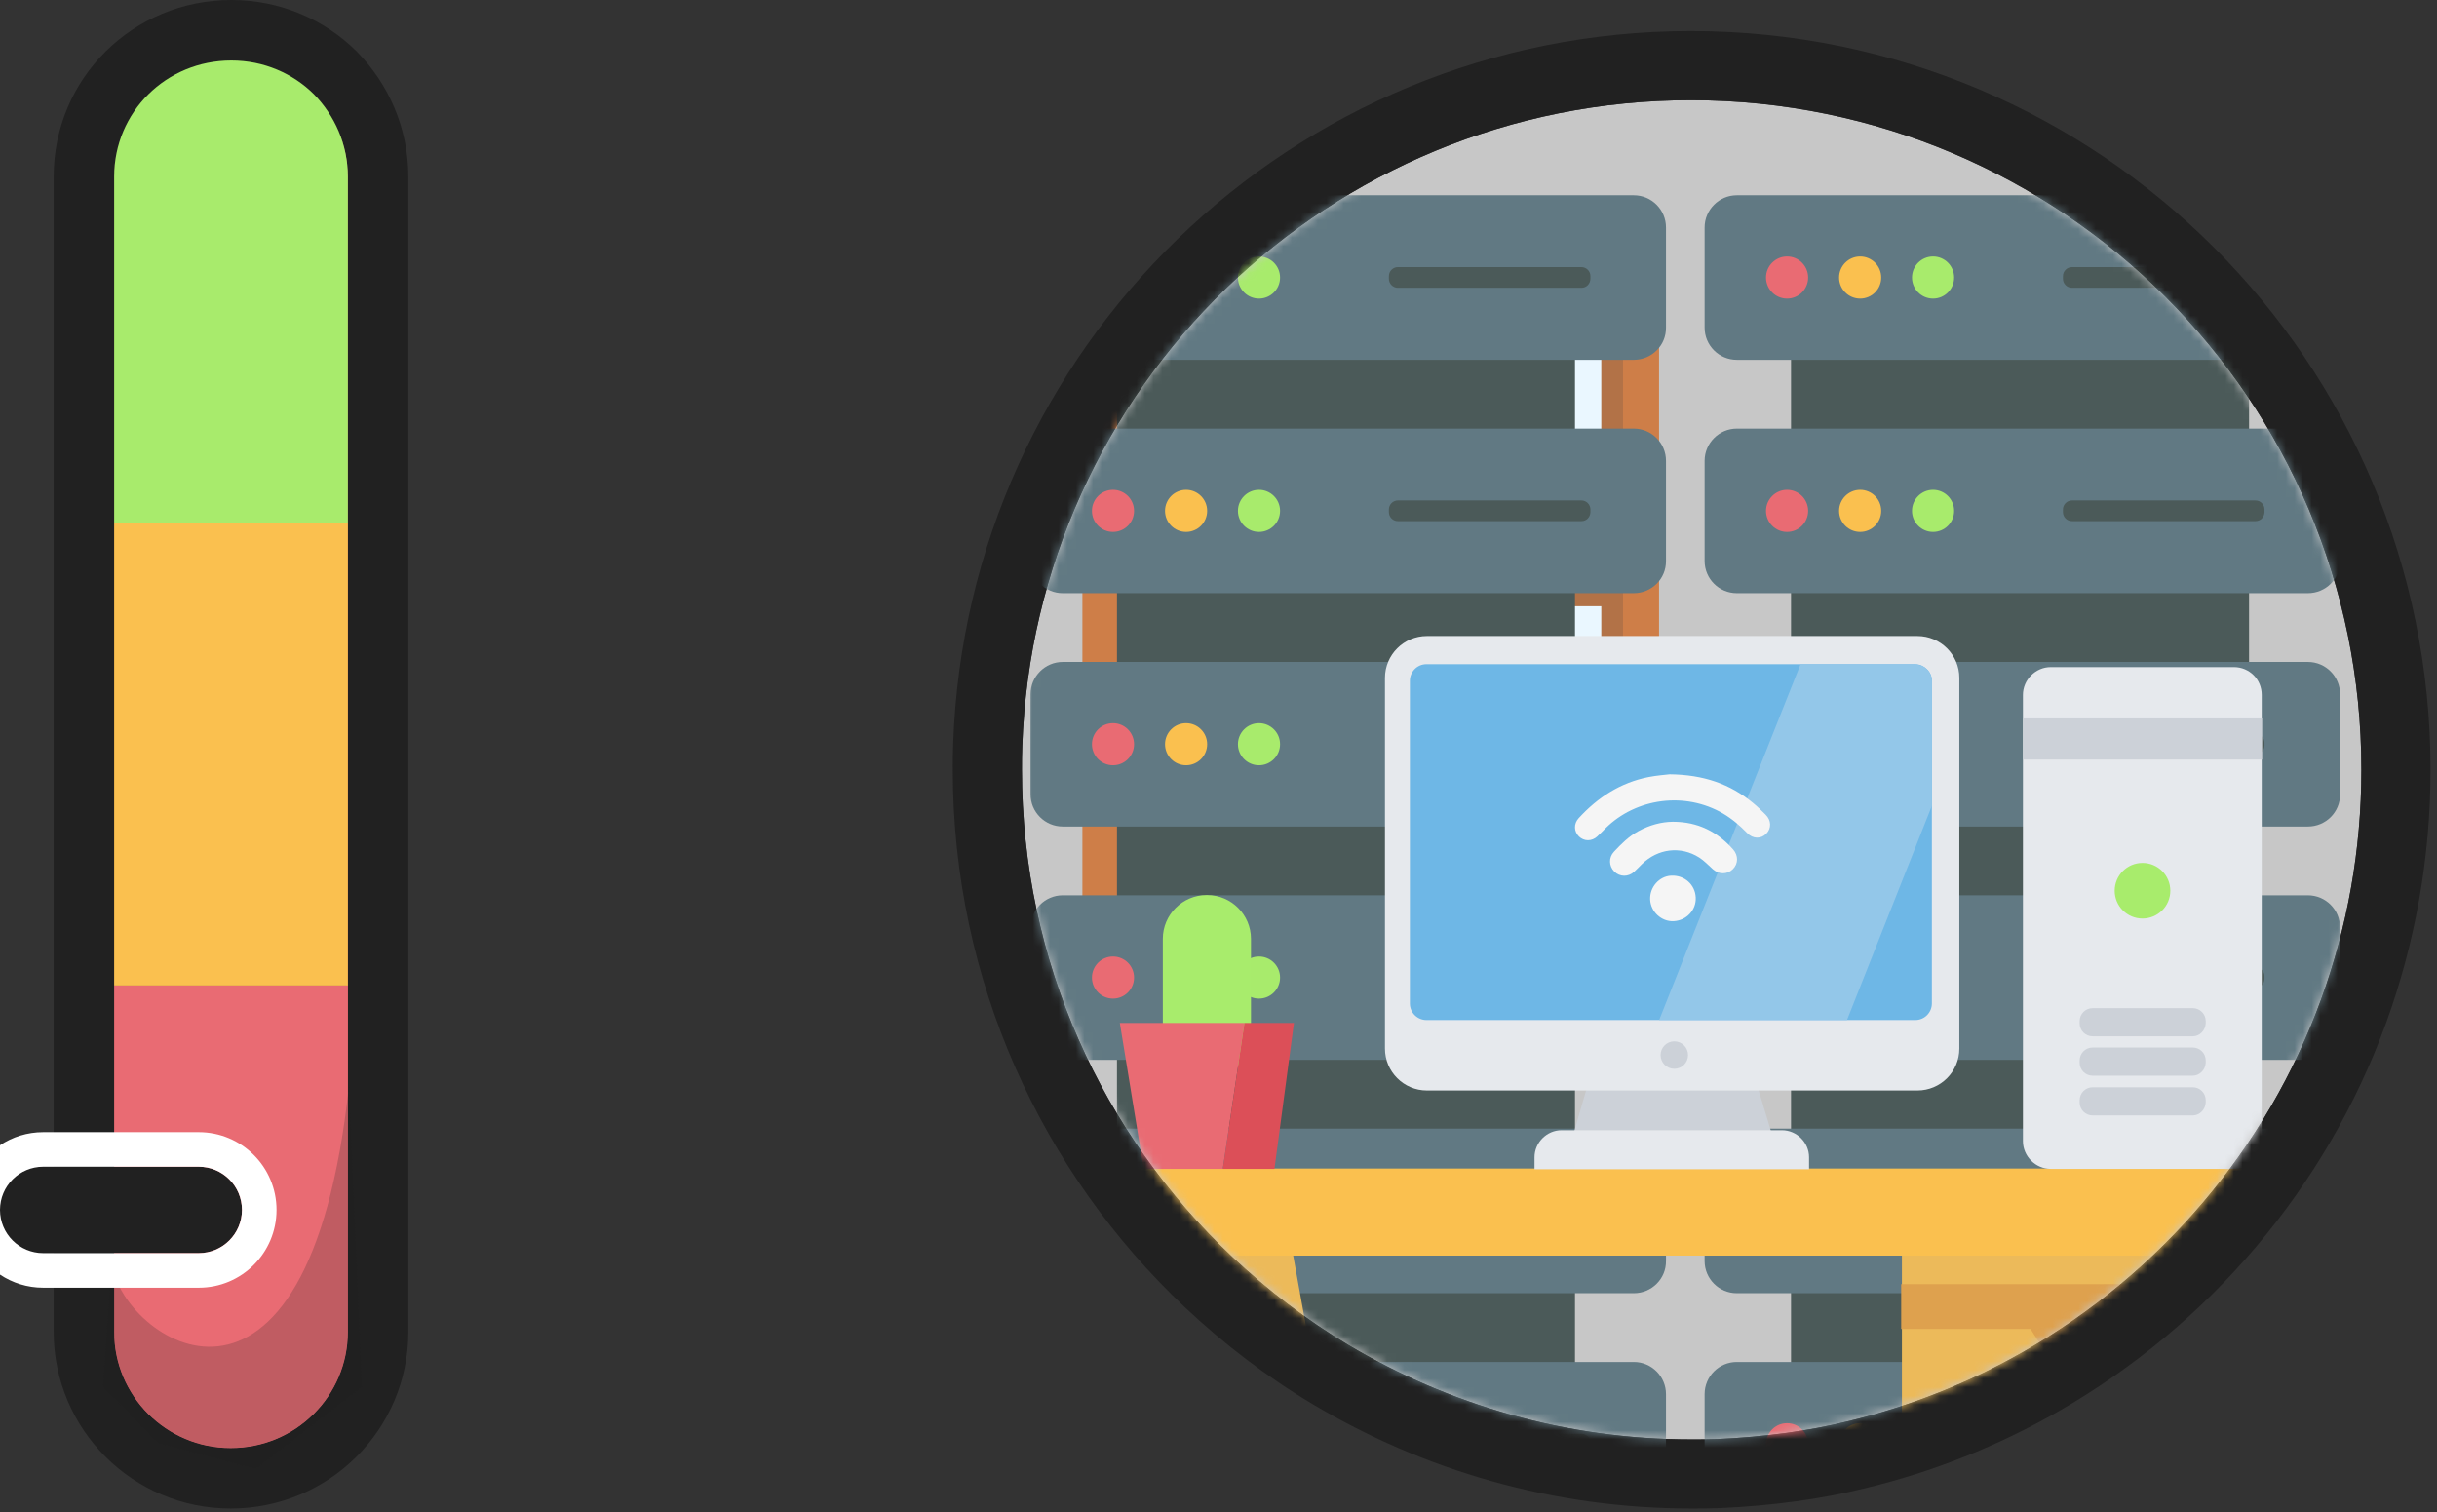 <svg width="282" height="175" viewBox="0 0 282 175" fill="none" xmlns="http://www.w3.org/2000/svg">
<rect x="0" y="0" width="282" height="175" fill="#333333" stroke="none"/>
<path fill-rule="evenodd" clip-rule="evenodd" d="M40.251 20.439V60.517V60.517V114.034H13.211V60.517V60.517V20.439C13.211 12.964 19.229 7 26.771 7C30.543 7 33.913 8.511 36.32 10.896C38.727 13.362 40.251 16.701 40.251 20.439ZM40.251 154.114V114.035H13.211V154.114C13.211 161.509 19.229 167.553 26.691 167.553C34.233 167.553 40.251 161.509 40.251 154.114Z" fill="#E96B73"/>
<path fill-rule="evenodd" clip-rule="evenodd" d="M40.251 114.035H13.211V154.114C13.211 161.509 19.229 167.553 26.691 167.553C34.233 167.553 40.251 161.509 40.251 154.114V114.035ZM6.211 20.439C6.211 9.039 15.422 0 26.771 0C32.448 0 37.572 2.283 41.247 5.925L41.288 5.965L41.328 6.006C44.913 9.677 47.251 14.736 47.251 20.439V154.114C47.251 165.407 38.067 174.553 26.691 174.553C15.368 174.553 6.211 165.38 6.211 154.114V20.439ZM13.211 114.035V20.439C13.211 12.964 19.229 7 26.771 7C30.543 7 33.913 8.511 36.32 10.896C38.727 13.362 40.251 16.701 40.251 20.439V114.035H13.211Z" fill="#212121"/>
<path d="M26.66 167C19.232 167 13.211 160.978 13.211 153.551L13.211 20.017C13.211 12.589 19.232 6.568 26.66 6.568V6.568C34.088 6.568 40.11 12.589 40.11 20.017L40.11 153.551C40.11 160.978 34.088 167 26.66 167V167Z" fill="#212121"/>
<path d="M40.251 60.517H13.211V114.034H40.251V60.517Z" fill="#FAC04F"/>
<path d="M40.251 20.439V60.517H13.211V20.439C13.211 12.964 19.229 7 26.771 7C30.543 7 33.913 8.511 36.32 10.896C38.727 13.362 40.251 16.701 40.251 20.439Z" fill="#A8EB6C"/>
<path d="M40.251 114.035V154.114C40.251 161.509 34.233 167.553 26.691 167.553C19.229 167.553 13.211 161.509 13.211 154.114V114.035H40.251Z" fill="#E96B73"/>
<path opacity="0.2" d="M40.395 125.5C35.673 169.9 13.895 155 12.895 146L11.895 160.5L18.288 167L29.599 170L41.895 160.5L40.395 125.5Z" fill="#212121"/>
<path d="M0 140C0 137.239 2.239 135 5 135H23C25.761 135 28 137.239 28 140C28 142.761 25.761 145 23 145H5C2.239 145 0 142.761 0 140Z" fill="#212121"/>
<path fill-rule="evenodd" clip-rule="evenodd" d="M0 147.484C1.43 148.442 3.15 149 5 149H23C27.971 149 32 144.971 32 140C32 135.029 27.971 131 23 131H5C3.15 131 1.43 131.558 0 132.516V140V147.484ZM0 140C0 142.761 2.239 145 5 145H23C25.761 145 28 142.761 28 140C28 137.239 25.761 135 23 135H5C2.239 135 0 137.239 0 140Z" fill="white"/>
<path d="M273.251 89.073C273.251 98.372 271.608 107.31 268.601 115.607C262.308 132.923 250.003 147.313 234.21 156.372C227.917 159.979 221.023 162.745 213.768 164.468C211.483 165.03 209.119 165.47 206.754 165.791C204.108 166.152 201.423 166.392 198.697 166.513C197.735 166.553 196.733 166.553 195.731 166.553C181.221 166.553 167.633 162.544 156.009 155.61C151.159 152.724 146.67 149.277 142.581 145.429C127.63 131.32 118.251 111.279 118.251 89.073C118.251 88.151 118.251 87.269 118.291 86.347C119.734 44.821 153.844 11.593 195.691 11.593C238.579 11.633 273.251 46.304 273.251 89.073Z" fill="#C7C7C7"/>
<path fill-rule="evenodd" clip-rule="evenodd" d="M276.123 118.333L276.12 118.34C269.169 137.467 255.591 153.331 238.191 163.311L238.189 163.312C231.251 167.289 223.651 170.34 215.646 172.245C213.076 172.875 210.443 173.364 207.829 173.719C204.938 174.113 202.012 174.374 199.05 174.505L199.04 174.505L199.03 174.506C197.9 174.553 196.756 174.553 195.801 174.553H195.731C179.729 174.553 164.731 170.128 151.91 162.48C146.523 159.274 141.574 155.468 137.098 151.255L137.091 151.247C120.609 135.694 110.251 113.577 110.251 89.073L110.251 89.01C110.251 88.137 110.251 87.119 110.297 86.035C111.906 40.237 149.526 3.593 195.691 3.593H195.698C242.99 3.637 281.251 41.877 281.251 89.073C281.251 99.32 279.439 109.18 276.123 118.333ZM118.291 86.347C118.251 87.269 118.251 88.151 118.251 89.073C118.251 111.279 127.63 131.32 142.581 145.429C146.67 149.277 151.159 152.724 156.009 155.61C167.633 162.544 181.221 166.553 195.731 166.553C196.733 166.553 197.735 166.553 198.697 166.513C201.423 166.392 204.108 166.152 206.754 165.791C209.119 165.47 211.483 165.03 213.768 164.468C221.023 162.745 227.917 159.979 234.21 156.372C250.003 147.313 262.308 132.923 268.601 115.607C271.608 107.31 273.251 98.372 273.251 89.073C273.251 46.304 238.579 11.633 195.691 11.593C153.844 11.593 119.734 44.821 118.291 86.347Z" fill="#212121"/>
<mask id="mask0_176_3007" style="mask-type:alpha" maskUnits="userSpaceOnUse" x="118" y="11" width="156" height="156">
<path d="M273.251 89.073C273.251 98.372 271.608 107.31 268.601 115.607C262.308 132.923 250.003 147.313 234.21 156.372C227.917 159.979 221.023 162.745 213.768 164.468C211.483 165.03 209.119 165.47 206.754 165.791C204.108 166.152 201.423 166.392 198.697 166.513C197.735 166.553 196.733 166.553 195.731 166.553C181.221 166.553 167.633 162.544 156.009 155.61C151.159 152.724 146.67 149.277 142.581 145.429C127.63 131.32 118.251 111.279 118.251 89.073C118.251 88.151 118.251 87.269 118.291 86.347C119.734 44.821 153.844 11.593 195.691 11.593C238.579 11.633 273.251 46.304 273.251 89.073Z" fill="#C7C7C7"/>
</mask>
<g mask="url(#mask0_176_3007)">
<path d="M188.722 111.046H128.509C126.72 111.046 125.251 109.577 125.251 107.787V29.851C125.251 28.062 126.72 26.593 128.509 26.593H188.722C190.511 26.593 191.979 28.062 191.979 29.851V107.814C191.979 109.604 190.511 111.046 188.722 111.046Z" fill="#CE7E48"/>
<path d="M185.529 106.876H131.676C130.429 106.876 129.422 105.868 129.422 104.622V34.059C129.422 32.813 130.429 31.806 131.676 31.806H185.555C186.802 31.806 187.809 32.813 187.809 34.059V104.622C187.783 105.868 186.775 106.876 185.529 106.876Z" fill="#B27247"/>
<path d="M185.294 34.148H160.354V67.701H185.294V34.148Z" fill="#EAF7FF"/>
<path d="M176.456 38.884L166.336 48.942C165.829 49.448 165.028 49.448 164.52 48.942L164.494 48.916C163.986 48.41 163.986 47.612 164.494 47.106L174.614 37.048C175.121 36.543 175.922 36.543 176.43 37.048L176.456 37.075C176.964 37.58 176.964 38.379 176.456 38.884Z" fill="white"/>
<path d="M168.311 38.512L164.679 42.131C164.306 42.503 163.665 42.503 163.291 42.131L162.837 41.678C162.463 41.306 162.463 40.667 162.837 40.295L166.495 36.65C166.869 36.277 167.51 36.277 167.884 36.65L168.338 37.102C168.711 37.501 168.711 38.113 168.311 38.512Z" fill="white"/>
<path d="M185.294 70.148H160.354V103.701H185.294V70.148Z" fill="#EAF7FF"/>
<path d="M176.456 74.884L166.336 84.942C165.829 85.448 165.028 85.448 164.52 84.942L164.494 84.915C163.986 84.41 163.986 83.612 164.494 83.106L174.614 73.048C175.121 72.543 175.922 72.543 176.43 73.048L176.456 73.075C176.964 73.58 176.964 74.379 176.456 74.884Z" fill="white"/>
<path d="M168.311 74.512L164.679 78.131C164.306 78.503 163.665 78.503 163.291 78.131L162.837 77.678C162.463 77.306 162.463 76.667 162.837 76.295L166.495 72.65C166.869 72.277 167.51 72.277 167.884 72.65L168.338 73.102C168.711 73.501 168.711 74.113 168.311 74.512Z" fill="white"/>
<path d="M157.294 70.148H132.354V103.701H157.294V70.148Z" fill="#EAF7FF"/>
<path d="M148.456 74.884L138.336 84.942C137.829 85.448 137.028 85.448 136.52 84.942L136.494 84.915C135.986 84.41 135.986 83.612 136.494 83.106L146.614 73.048C147.121 72.543 147.922 72.543 148.43 73.048L148.456 73.075C148.964 73.58 148.964 74.379 148.456 74.884Z" fill="white"/>
<path d="M140.311 74.512L136.679 78.131C136.306 78.503 135.665 78.503 135.291 78.131L134.837 77.678C134.463 77.306 134.463 76.667 134.837 76.295L138.495 72.65C138.869 72.277 139.51 72.277 139.884 72.65L140.338 73.102C140.711 73.501 140.711 74.113 140.311 74.512Z" fill="white"/>
<path d="M157.294 34.148H132.354V67.701H157.294V34.148Z" fill="#EAF7FF"/>
<path d="M148.456 38.884L138.336 48.942C137.829 49.448 137.028 49.448 136.52 48.942L136.494 48.916C135.986 48.41 135.986 47.612 136.494 47.106L146.614 37.048C147.121 36.543 147.922 36.543 148.43 37.048L148.456 37.075C148.964 37.58 148.964 38.379 148.456 38.884Z" fill="white"/>
<path d="M140.311 38.512L136.679 42.131C136.306 42.503 135.665 42.503 135.291 42.131L134.837 41.678C134.463 41.306 134.463 40.667 134.837 40.295L138.495 36.65C138.869 36.277 139.51 36.277 139.884 36.65L140.338 37.102C140.711 37.501 140.711 38.113 140.311 38.512Z" fill="white"/>
<path d="M182.251 27.593H129.251V163.593H182.251V27.593Z" fill="#4B5A59"/>
<path d="M189.055 122.636H122.978C120.93 122.636 119.251 120.977 119.251 118.909V107.319C119.251 105.272 120.93 103.593 122.978 103.593H189.055C191.123 103.593 192.782 105.272 192.782 107.319V118.909C192.802 120.977 191.123 122.636 189.055 122.636Z" fill="#617983"/>
<path d="M128.793 115.551C130.139 115.551 131.23 114.46 131.23 113.114C131.23 111.769 130.139 110.678 128.793 110.678C127.447 110.678 126.356 111.769 126.356 113.114C126.356 114.46 127.447 115.551 128.793 115.551Z" fill="#E96B73"/>
<path d="M137.25 115.551C138.596 115.551 139.687 114.46 139.687 113.114C139.687 111.769 138.596 110.678 137.25 110.678C135.904 110.678 134.813 111.769 134.813 113.114C134.813 114.46 135.904 115.551 137.25 115.551Z" fill="#FAC04F"/>
<path d="M145.687 115.551C147.032 115.551 148.123 114.46 148.123 113.114C148.123 111.769 147.032 110.678 145.687 110.678C144.341 110.678 143.25 111.769 143.25 113.114C143.25 114.46 144.341 115.551 145.687 115.551Z" fill="#A8EB6C"/>
<path d="M182.994 114.302H161.76C161.187 114.302 160.716 113.831 160.716 113.258V112.951C160.716 112.377 161.187 111.906 161.76 111.906H182.994C183.568 111.906 184.038 112.377 184.038 112.951V113.258C184.018 113.852 183.568 114.302 182.994 114.302Z" fill="#4B5A59"/>
<path d="M189.055 95.636H122.978C120.93 95.636 119.251 93.977 119.251 91.909V80.32C119.251 78.272 120.93 76.593 122.978 76.593H189.055C191.123 76.593 192.782 78.272 192.782 80.32V91.909C192.802 93.977 191.123 95.636 189.055 95.636Z" fill="#617983"/>
<path d="M128.793 88.551C130.139 88.551 131.23 87.46 131.23 86.114C131.23 84.769 130.139 83.678 128.793 83.678C127.447 83.678 126.356 84.769 126.356 86.114C126.356 87.46 127.447 88.551 128.793 88.551Z" fill="#E96B73"/>
<path d="M137.25 88.551C138.596 88.551 139.687 87.46 139.687 86.114C139.687 84.769 138.596 83.678 137.25 83.678C135.904 83.678 134.813 84.769 134.813 86.114C134.813 87.46 135.904 88.551 137.25 88.551Z" fill="#FAC04F"/>
<path d="M145.687 88.551C147.032 88.551 148.123 87.46 148.123 86.114C148.123 84.769 147.032 83.678 145.687 83.678C144.341 83.678 143.25 84.769 143.25 86.114C143.25 87.46 144.341 88.551 145.687 88.551Z" fill="#A8EB6C"/>
<path d="M182.994 87.302H161.76C161.187 87.302 160.716 86.831 160.716 86.258V85.951C160.716 85.377 161.187 84.906 161.76 84.906H182.994C183.568 84.906 184.038 85.377 184.038 85.951V86.258C184.018 86.852 183.568 87.302 182.994 87.302Z" fill="#4B5A59"/>
<path d="M189.055 68.636H122.978C120.93 68.636 119.251 66.977 119.251 64.909V53.319C119.251 51.272 120.93 49.593 122.978 49.593H189.055C191.123 49.593 192.782 51.272 192.782 53.319V64.909C192.802 66.977 191.123 68.636 189.055 68.636Z" fill="#617983"/>
<path d="M128.793 61.551C130.139 61.551 131.23 60.46 131.23 59.114C131.23 57.769 130.139 56.678 128.793 56.678C127.447 56.678 126.356 57.769 126.356 59.114C126.356 60.46 127.447 61.551 128.793 61.551Z" fill="#E96B73"/>
<path d="M137.25 61.551C138.596 61.551 139.687 60.46 139.687 59.114C139.687 57.769 138.596 56.678 137.25 56.678C135.904 56.678 134.813 57.769 134.813 59.114C134.813 60.46 135.904 61.551 137.25 61.551Z" fill="#FAC04F"/>
<path d="M145.687 61.551C147.032 61.551 148.123 60.46 148.123 59.114C148.123 57.769 147.032 56.678 145.687 56.678C144.341 56.678 143.25 57.769 143.25 59.114C143.25 60.46 144.341 61.551 145.687 61.551Z" fill="#A8EB6C"/>
<path d="M182.994 60.302H161.76C161.187 60.302 160.716 59.831 160.716 59.258V58.95C160.716 58.377 161.187 57.906 161.76 57.906H182.994C183.568 57.906 184.038 58.377 184.038 58.95V59.258C184.018 59.852 183.568 60.302 182.994 60.302Z" fill="#4B5A59"/>
<path d="M189.055 41.636H122.978C120.93 41.636 119.251 39.977 119.251 37.909V26.32C119.251 24.272 120.93 22.593 122.978 22.593H189.055C191.123 22.593 192.782 24.272 192.782 26.32V37.909C192.802 39.977 191.123 41.636 189.055 41.636Z" fill="#617983"/>
<path d="M128.793 34.551C130.139 34.551 131.23 33.46 131.23 32.114C131.23 30.769 130.139 29.678 128.793 29.678C127.447 29.678 126.356 30.769 126.356 32.114C126.356 33.46 127.447 34.551 128.793 34.551Z" fill="#E96B73"/>
<path d="M137.25 34.551C138.596 34.551 139.687 33.46 139.687 32.114C139.687 30.769 138.596 29.678 137.25 29.678C135.904 29.678 134.813 30.769 134.813 32.114C134.813 33.46 135.904 34.551 137.25 34.551Z" fill="#FAC04F"/>
<path d="M145.687 34.551C147.032 34.551 148.123 33.46 148.123 32.114C148.123 30.769 147.032 29.678 145.687 29.678C144.341 29.678 143.25 30.769 143.25 32.114C143.25 33.46 144.341 34.551 145.687 34.551Z" fill="#A8EB6C"/>
<path d="M182.994 33.302H161.76C161.187 33.302 160.716 32.831 160.716 32.258V31.951C160.716 31.377 161.187 30.906 161.76 30.906H182.994C183.568 30.906 184.038 31.377 184.038 31.951V32.258C184.018 32.852 183.568 33.302 182.994 33.302Z" fill="#4B5A59"/>
<path d="M189.055 149.636H122.978C120.93 149.636 119.251 147.977 119.251 145.909V134.319C119.251 132.251 120.93 130.593 122.978 130.593H189.055C191.123 130.593 192.782 132.272 192.782 134.319V145.909C192.802 147.977 191.123 149.636 189.055 149.636Z" fill="#617983"/>
<path d="M128.793 142.551C130.139 142.551 131.23 141.46 131.23 140.114C131.23 138.769 130.139 137.678 128.793 137.678C127.447 137.678 126.356 138.769 126.356 140.114C126.356 141.46 127.447 142.551 128.793 142.551Z" fill="#E96B73"/>
<path d="M137.25 142.551C138.596 142.551 139.687 141.46 139.687 140.114C139.687 138.769 138.596 137.678 137.25 137.678C135.904 137.678 134.813 138.769 134.813 140.114C134.813 141.46 135.904 142.551 137.25 142.551Z" fill="#FAC04F"/>
<path d="M145.687 142.551C147.032 142.551 148.123 141.46 148.123 140.114C148.123 138.769 147.032 137.678 145.687 137.678C144.341 137.678 143.25 138.769 143.25 140.114C143.25 141.46 144.341 142.551 145.687 142.551Z" fill="#A8EB6C"/>
<path d="M182.994 141.302H161.76C161.187 141.302 160.716 140.831 160.716 140.258V139.951C160.716 139.377 161.187 138.906 161.76 138.906H182.994C183.568 138.906 184.038 139.377 184.038 139.951V140.258C184.018 140.852 183.568 141.302 182.994 141.302Z" fill="#4B5A59"/>
<path d="M189.055 176.636H122.978C120.93 176.636 119.251 174.977 119.251 172.909V161.319C119.251 159.251 120.93 157.593 122.978 157.593H189.055C191.123 157.593 192.782 159.272 192.782 161.319V172.909C192.802 174.977 191.123 176.636 189.055 176.636Z" fill="#617983"/>
<path d="M128.793 169.551C130.139 169.551 131.23 168.46 131.23 167.114C131.23 165.769 130.139 164.678 128.793 164.678C127.447 164.678 126.356 165.769 126.356 167.114C126.356 168.46 127.447 169.551 128.793 169.551Z" fill="#E96B73"/>
<path d="M137.25 169.551C138.596 169.551 139.687 168.46 139.687 167.114C139.687 165.769 138.596 164.678 137.25 164.678C135.904 164.678 134.813 165.769 134.813 167.114C134.813 168.46 135.904 169.551 137.25 169.551Z" fill="#FAC04F"/>
<path d="M145.687 169.551C147.032 169.551 148.123 168.46 148.123 167.114C148.123 165.769 147.032 164.678 145.687 164.678C144.341 164.678 143.25 165.769 143.25 167.114C143.25 168.46 144.341 169.551 145.687 169.551Z" fill="#A8EB6C"/>
<path d="M182.994 168.302H161.76C161.187 168.302 160.716 167.831 160.716 167.258V166.951C160.716 166.377 161.187 165.906 161.76 165.906H182.994C183.568 165.906 184.038 166.377 184.038 166.951V167.258C184.018 167.852 183.568 168.302 182.994 168.302Z" fill="#4B5A59"/>
<path d="M260.251 27.593H207.251V163.593H260.251V27.593Z" fill="#4B5A59"/>
<path d="M267.055 122.636H200.978C198.93 122.636 197.251 120.977 197.251 118.909V107.319C197.251 105.272 198.93 103.593 200.978 103.593H267.055C269.123 103.593 270.782 105.272 270.782 107.319V118.909C270.802 120.977 269.123 122.636 267.055 122.636Z" fill="#617983"/>
<path d="M206.793 115.551C208.139 115.551 209.23 114.46 209.23 113.114C209.23 111.769 208.139 110.678 206.793 110.678C205.447 110.678 204.356 111.769 204.356 113.114C204.356 114.46 205.447 115.551 206.793 115.551Z" fill="#E96B73"/>
<path d="M215.25 115.551C216.596 115.551 217.687 114.46 217.687 113.114C217.687 111.769 216.596 110.678 215.25 110.678C213.904 110.678 212.813 111.769 212.813 113.114C212.813 114.46 213.904 115.551 215.25 115.551Z" fill="#FAC04F"/>
<path d="M223.687 115.551C225.032 115.551 226.123 114.46 226.123 113.114C226.123 111.769 225.032 110.678 223.687 110.678C222.341 110.678 221.25 111.769 221.25 113.114C221.25 114.46 222.341 115.551 223.687 115.551Z" fill="#A8EB6C"/>
<path d="M260.994 114.302H239.76C239.187 114.302 238.716 113.831 238.716 113.258V112.951C238.716 112.377 239.187 111.906 239.76 111.906H260.994C261.568 111.906 262.038 112.377 262.038 112.951V113.258C262.018 113.852 261.568 114.302 260.994 114.302Z" fill="#4B5A59"/>
<path d="M267.055 95.636H200.978C198.93 95.636 197.251 93.977 197.251 91.909V80.32C197.251 78.272 198.93 76.593 200.978 76.593H267.055C269.123 76.593 270.782 78.272 270.782 80.32V91.909C270.802 93.977 269.123 95.636 267.055 95.636Z" fill="#617983"/>
<path d="M206.793 88.551C208.139 88.551 209.23 87.46 209.23 86.114C209.23 84.769 208.139 83.678 206.793 83.678C205.447 83.678 204.356 84.769 204.356 86.114C204.356 87.46 205.447 88.551 206.793 88.551Z" fill="#E96B73"/>
<path d="M215.25 88.551C216.596 88.551 217.687 87.46 217.687 86.114C217.687 84.769 216.596 83.678 215.25 83.678C213.904 83.678 212.813 84.769 212.813 86.114C212.813 87.46 213.904 88.551 215.25 88.551Z" fill="#FAC04F"/>
<path d="M223.687 88.551C225.032 88.551 226.123 87.46 226.123 86.114C226.123 84.769 225.032 83.678 223.687 83.678C222.341 83.678 221.25 84.769 221.25 86.114C221.25 87.46 222.341 88.551 223.687 88.551Z" fill="#A8EB6C"/>
<path d="M260.994 87.302H239.76C239.187 87.302 238.716 86.831 238.716 86.258V85.951C238.716 85.377 239.187 84.906 239.76 84.906H260.994C261.568 84.906 262.038 85.377 262.038 85.951V86.258C262.018 86.852 261.568 87.302 260.994 87.302Z" fill="#4B5A59"/>
<path d="M267.055 68.636H200.978C198.93 68.636 197.251 66.977 197.251 64.909V53.319C197.251 51.272 198.93 49.593 200.978 49.593H267.055C269.123 49.593 270.782 51.272 270.782 53.319V64.909C270.802 66.977 269.123 68.636 267.055 68.636Z" fill="#617983"/>
<path d="M206.793 61.551C208.139 61.551 209.23 60.46 209.23 59.114C209.23 57.769 208.139 56.678 206.793 56.678C205.447 56.678 204.356 57.769 204.356 59.114C204.356 60.46 205.447 61.551 206.793 61.551Z" fill="#E96B73"/>
<path d="M215.25 61.551C216.596 61.551 217.687 60.46 217.687 59.114C217.687 57.769 216.596 56.678 215.25 56.678C213.904 56.678 212.813 57.769 212.813 59.114C212.813 60.46 213.904 61.551 215.25 61.551Z" fill="#FAC04F"/>
<path d="M223.687 61.551C225.032 61.551 226.123 60.46 226.123 59.114C226.123 57.769 225.032 56.678 223.687 56.678C222.341 56.678 221.25 57.769 221.25 59.114C221.25 60.46 222.341 61.551 223.687 61.551Z" fill="#A8EB6C"/>
<path d="M260.994 60.302H239.76C239.187 60.302 238.716 59.831 238.716 59.258V58.95C238.716 58.377 239.187 57.906 239.76 57.906H260.994C261.568 57.906 262.038 58.377 262.038 58.95V59.258C262.018 59.852 261.568 60.302 260.994 60.302Z" fill="#4B5A59"/>
<path d="M267.055 41.636H200.978C198.93 41.636 197.251 39.977 197.251 37.909V26.32C197.251 24.272 198.93 22.593 200.978 22.593H267.055C269.123 22.593 270.782 24.272 270.782 26.32V37.909C270.802 39.977 269.123 41.636 267.055 41.636Z" fill="#617983"/>
<path d="M206.793 34.551C208.139 34.551 209.23 33.46 209.23 32.114C209.23 30.769 208.139 29.678 206.793 29.678C205.447 29.678 204.356 30.769 204.356 32.114C204.356 33.46 205.447 34.551 206.793 34.551Z" fill="#E96B73"/>
<path d="M215.25 34.551C216.596 34.551 217.687 33.46 217.687 32.114C217.687 30.769 216.596 29.678 215.25 29.678C213.904 29.678 212.813 30.769 212.813 32.114C212.813 33.46 213.904 34.551 215.25 34.551Z" fill="#FAC04F"/>
<path d="M223.687 34.551C225.032 34.551 226.123 33.46 226.123 32.114C226.123 30.769 225.032 29.678 223.687 29.678C222.341 29.678 221.25 30.769 221.25 32.114C221.25 33.46 222.341 34.551 223.687 34.551Z" fill="#A8EB6C"/>
<path d="M260.994 33.302H239.76C239.187 33.302 238.716 32.831 238.716 32.258V31.951C238.716 31.377 239.187 30.906 239.76 30.906H260.994C261.568 30.906 262.038 31.377 262.038 31.951V32.258C262.018 32.852 261.568 33.302 260.994 33.302Z" fill="#4B5A59"/>
<path d="M267.055 149.636H200.978C198.93 149.636 197.251 147.977 197.251 145.909V134.319C197.251 132.251 198.93 130.593 200.978 130.593H267.055C269.123 130.593 270.782 132.272 270.782 134.319V145.909C270.802 147.977 269.123 149.636 267.055 149.636Z" fill="#617983"/>
<path d="M206.793 142.551C208.139 142.551 209.23 141.46 209.23 140.114C209.23 138.769 208.139 137.678 206.793 137.678C205.447 137.678 204.356 138.769 204.356 140.114C204.356 141.46 205.447 142.551 206.793 142.551Z" fill="#E96B73"/>
<path d="M215.25 142.551C216.596 142.551 217.687 141.46 217.687 140.114C217.687 138.769 216.596 137.678 215.25 137.678C213.904 137.678 212.813 138.769 212.813 140.114C212.813 141.46 213.904 142.551 215.25 142.551Z" fill="#FAC04F"/>
<path d="M223.687 142.551C225.032 142.551 226.123 141.46 226.123 140.114C226.123 138.769 225.032 137.678 223.687 137.678C222.341 137.678 221.25 138.769 221.25 140.114C221.25 141.46 222.341 142.551 223.687 142.551Z" fill="#A8EB6C"/>
<path d="M260.994 141.302H239.76C239.187 141.302 238.716 140.831 238.716 140.258V139.951C238.716 139.377 239.187 138.906 239.76 138.906H260.994C261.568 138.906 262.038 139.377 262.038 139.951V140.258C262.018 140.852 261.568 141.302 260.994 141.302Z" fill="#4B5A59"/>
<path d="M267.055 176.636H200.978C198.93 176.636 197.251 174.977 197.251 172.909V161.319C197.251 159.251 198.93 157.593 200.978 157.593H267.055C269.123 157.593 270.782 159.272 270.782 161.319V172.909C270.802 174.977 269.123 176.636 267.055 176.636Z" fill="#617983"/>
<path d="M206.793 169.551C208.139 169.551 209.23 168.46 209.23 167.114C209.23 165.769 208.139 164.678 206.793 164.678C205.447 164.678 204.356 165.769 204.356 167.114C204.356 168.46 205.447 169.551 206.793 169.551Z" fill="#E96B73"/>
<path d="M215.25 169.551C216.596 169.551 217.687 168.46 217.687 167.114C217.687 165.769 216.596 164.678 215.25 164.678C213.904 164.678 212.813 165.769 212.813 167.114C212.813 168.46 213.904 169.551 215.25 169.551Z" fill="#FAC04F"/>
<path d="M223.687 169.551C225.032 169.551 226.123 168.46 226.123 167.114C226.123 165.769 225.032 164.678 223.687 164.678C222.341 164.678 221.25 165.769 221.25 167.114C221.25 168.46 222.341 169.551 223.687 169.551Z" fill="#A8EB6C"/>
<path d="M260.994 168.302H239.76C239.187 168.302 238.716 167.831 238.716 167.258V166.951C238.716 166.377 239.187 165.906 239.76 165.906H260.994C261.568 165.906 262.038 166.377 262.038 166.951V167.258C262.018 167.852 261.568 168.302 260.994 168.302Z" fill="#4B5A59"/>
<path d="M139.238 143.655L149.647 205.647H160.557L149.145 142.526L139.238 143.655Z" fill="#ECBA5A"/>
<path d="M140.116 143.655L129.707 205.647H118.797L130.167 142.526L140.116 143.655Z" fill="#ECBA5A"/>
<path d="M265.312 142.526H220.083V205.647H265.312V142.526Z" fill="#ECBA5A"/>
<path d="M265.228 148.587H219.999V153.771H234.964L237.806 158.202H247.755L250.305 153.771H265.228V148.587Z" fill="#DEA14E"/>
<path d="M268.322 145.286H121.18C119.007 145.286 117.251 143.53 117.251 141.357V139.141C117.251 136.968 119.007 135.212 121.18 135.212H268.322C270.495 135.212 272.251 136.968 272.251 139.141V141.357C272.209 143.53 270.495 145.286 268.322 145.286Z" fill="#FAC04F"/>
<path d="M139.699 124.844H139.616C136.815 124.844 134.558 122.545 134.558 119.786V108.625C134.558 105.825 136.857 103.567 139.616 103.567H139.699C142.5 103.567 144.757 105.866 144.757 108.625V119.786C144.757 122.545 142.5 124.844 139.699 124.844Z" fill="#A8EC6C"/>
<path d="M144.005 118.366L141.496 135.254H132.342L129.583 118.366H144.005Z" fill="#E96B73"/>
<path d="M149.731 118.366L147.474 135.254H141.496L144.004 118.366H149.731Z" fill="#DC4F58"/>
<path d="M261.717 80.41V132.035C261.717 133.791 260.254 135.254 258.498 135.254H237.305C235.549 135.254 234.086 133.791 234.086 132.035V80.41C234.086 78.654 235.549 77.191 237.305 77.191H258.498C260.295 77.191 261.717 78.613 261.717 80.41Z" fill="#E6E9ED"/>
<path d="M261.759 83.127H234.128V87.892H261.759V83.127Z" fill="#CCD1D8"/>
<path d="M247.922 106.285C249.699 106.285 251.141 104.844 251.141 103.066C251.141 101.289 249.699 99.848 247.922 99.848C246.144 99.848 244.703 101.289 244.703 103.066C244.703 104.844 246.144 106.285 247.922 106.285Z" fill="#A8EC6C"/>
<path d="M253.733 119.912H242.154C241.318 119.912 240.649 119.244 240.649 118.408V118.157C240.649 117.321 241.318 116.652 242.154 116.652H253.733C254.569 116.652 255.238 117.321 255.238 118.157V118.408C255.196 119.244 254.528 119.912 253.733 119.912Z" fill="#CCD1D8"/>
<path d="M253.733 124.469H242.154C241.318 124.469 240.649 123.8 240.649 122.964V122.713C240.649 121.877 241.318 121.208 242.154 121.208H253.733C254.569 121.208 255.238 121.877 255.238 122.713V122.964C255.196 123.8 254.528 124.469 253.733 124.469Z" fill="#CCD1D8"/>
<path d="M253.733 129.067H242.154C241.318 129.067 240.649 128.398 240.649 127.562V127.311C240.649 126.475 241.318 125.806 242.154 125.806H253.733C254.569 125.806 255.238 126.475 255.238 127.311V127.562C255.196 128.398 254.528 129.067 253.733 129.067Z" fill="#CCD1D8"/>
<path d="M183.838 125.134L181.873 131.906H205.24L203.192 125.134H183.838Z" fill="#CCD1D8"/>
<path d="M221.877 126.179H165.111C162.435 126.179 160.262 124.005 160.262 121.33V78.442C160.262 75.766 162.435 73.593 165.111 73.593H221.877C224.552 73.593 226.726 75.766 226.726 78.442V121.33C226.726 124.005 224.552 126.179 221.877 126.179Z" fill="#E6E9ED"/>
<path d="M223.549 78.776V116.105C223.549 117.15 222.713 118.028 221.626 118.028H165.068C164.023 118.028 163.146 117.192 163.146 116.105V78.776C163.146 77.731 163.982 76.853 165.068 76.853H221.668C222.671 76.895 223.549 77.731 223.549 78.776Z" fill="#6EB7E6"/>
<path d="M193.745 123.671C194.622 123.671 195.333 122.96 195.333 122.083C195.333 121.205 194.622 120.494 193.745 120.494C192.867 120.494 192.156 121.205 192.156 122.083C192.156 122.96 192.867 123.671 193.745 123.671Z" fill="#CCD1D8"/>
<path d="M209.337 133.912V135.291H177.567V133.912C177.567 132.198 178.989 130.777 180.702 130.777H206.201C207.915 130.777 209.337 132.198 209.337 133.912Z" fill="#E6E9ED"/>
<path d="M223.55 78.776V93.239L213.727 118.028H191.99L208.335 76.895H221.669C222.673 76.895 223.55 77.731 223.55 78.776Z" fill="#93C7E9"/>
</g>
<path d="M193.207 89.593C197.134 89.64 200.203 90.71 202.861 92.915C203.367 93.332 203.837 93.791 204.301 94.255C204.983 94.925 205.001 95.86 204.378 96.478C203.755 97.095 202.837 97.071 202.179 96.395C201.332 95.531 200.427 94.743 199.38 94.132C195.03 91.586 189.344 92.303 185.769 95.854C185.458 96.166 185.152 96.484 184.829 96.783C184.205 97.365 183.3 97.365 182.712 96.789C182.118 96.207 182.089 95.314 182.677 94.673C184.882 92.262 187.521 90.551 190.773 89.91C191.731 89.722 192.707 89.657 193.207 89.593Z" fill="#F5F5F5"/>
<path d="M193.578 95.084C196.5 95.084 198.728 96.248 200.545 98.282C201.174 98.994 201.151 99.958 200.51 100.581C199.869 101.204 198.905 101.199 198.205 100.575C197.688 100.117 197.206 99.594 196.623 99.223C194.472 97.859 191.855 98.182 189.997 99.987C189.697 100.281 189.409 100.593 189.098 100.875C188.41 101.498 187.428 101.481 186.793 100.84C186.17 100.211 186.135 99.229 186.758 98.559C187.599 97.653 188.475 96.783 189.574 96.178C190.867 95.466 192.249 95.096 193.578 95.084Z" fill="#F5F5F5"/>
<path d="M193.659 106.59C192.26 106.655 191.014 105.508 190.949 104.091C190.884 102.657 191.99 101.393 193.377 101.322C194.912 101.246 196.158 102.351 196.223 103.856C196.293 105.302 195.147 106.52 193.659 106.59Z" fill="#F5F5F5"/>
</svg>

